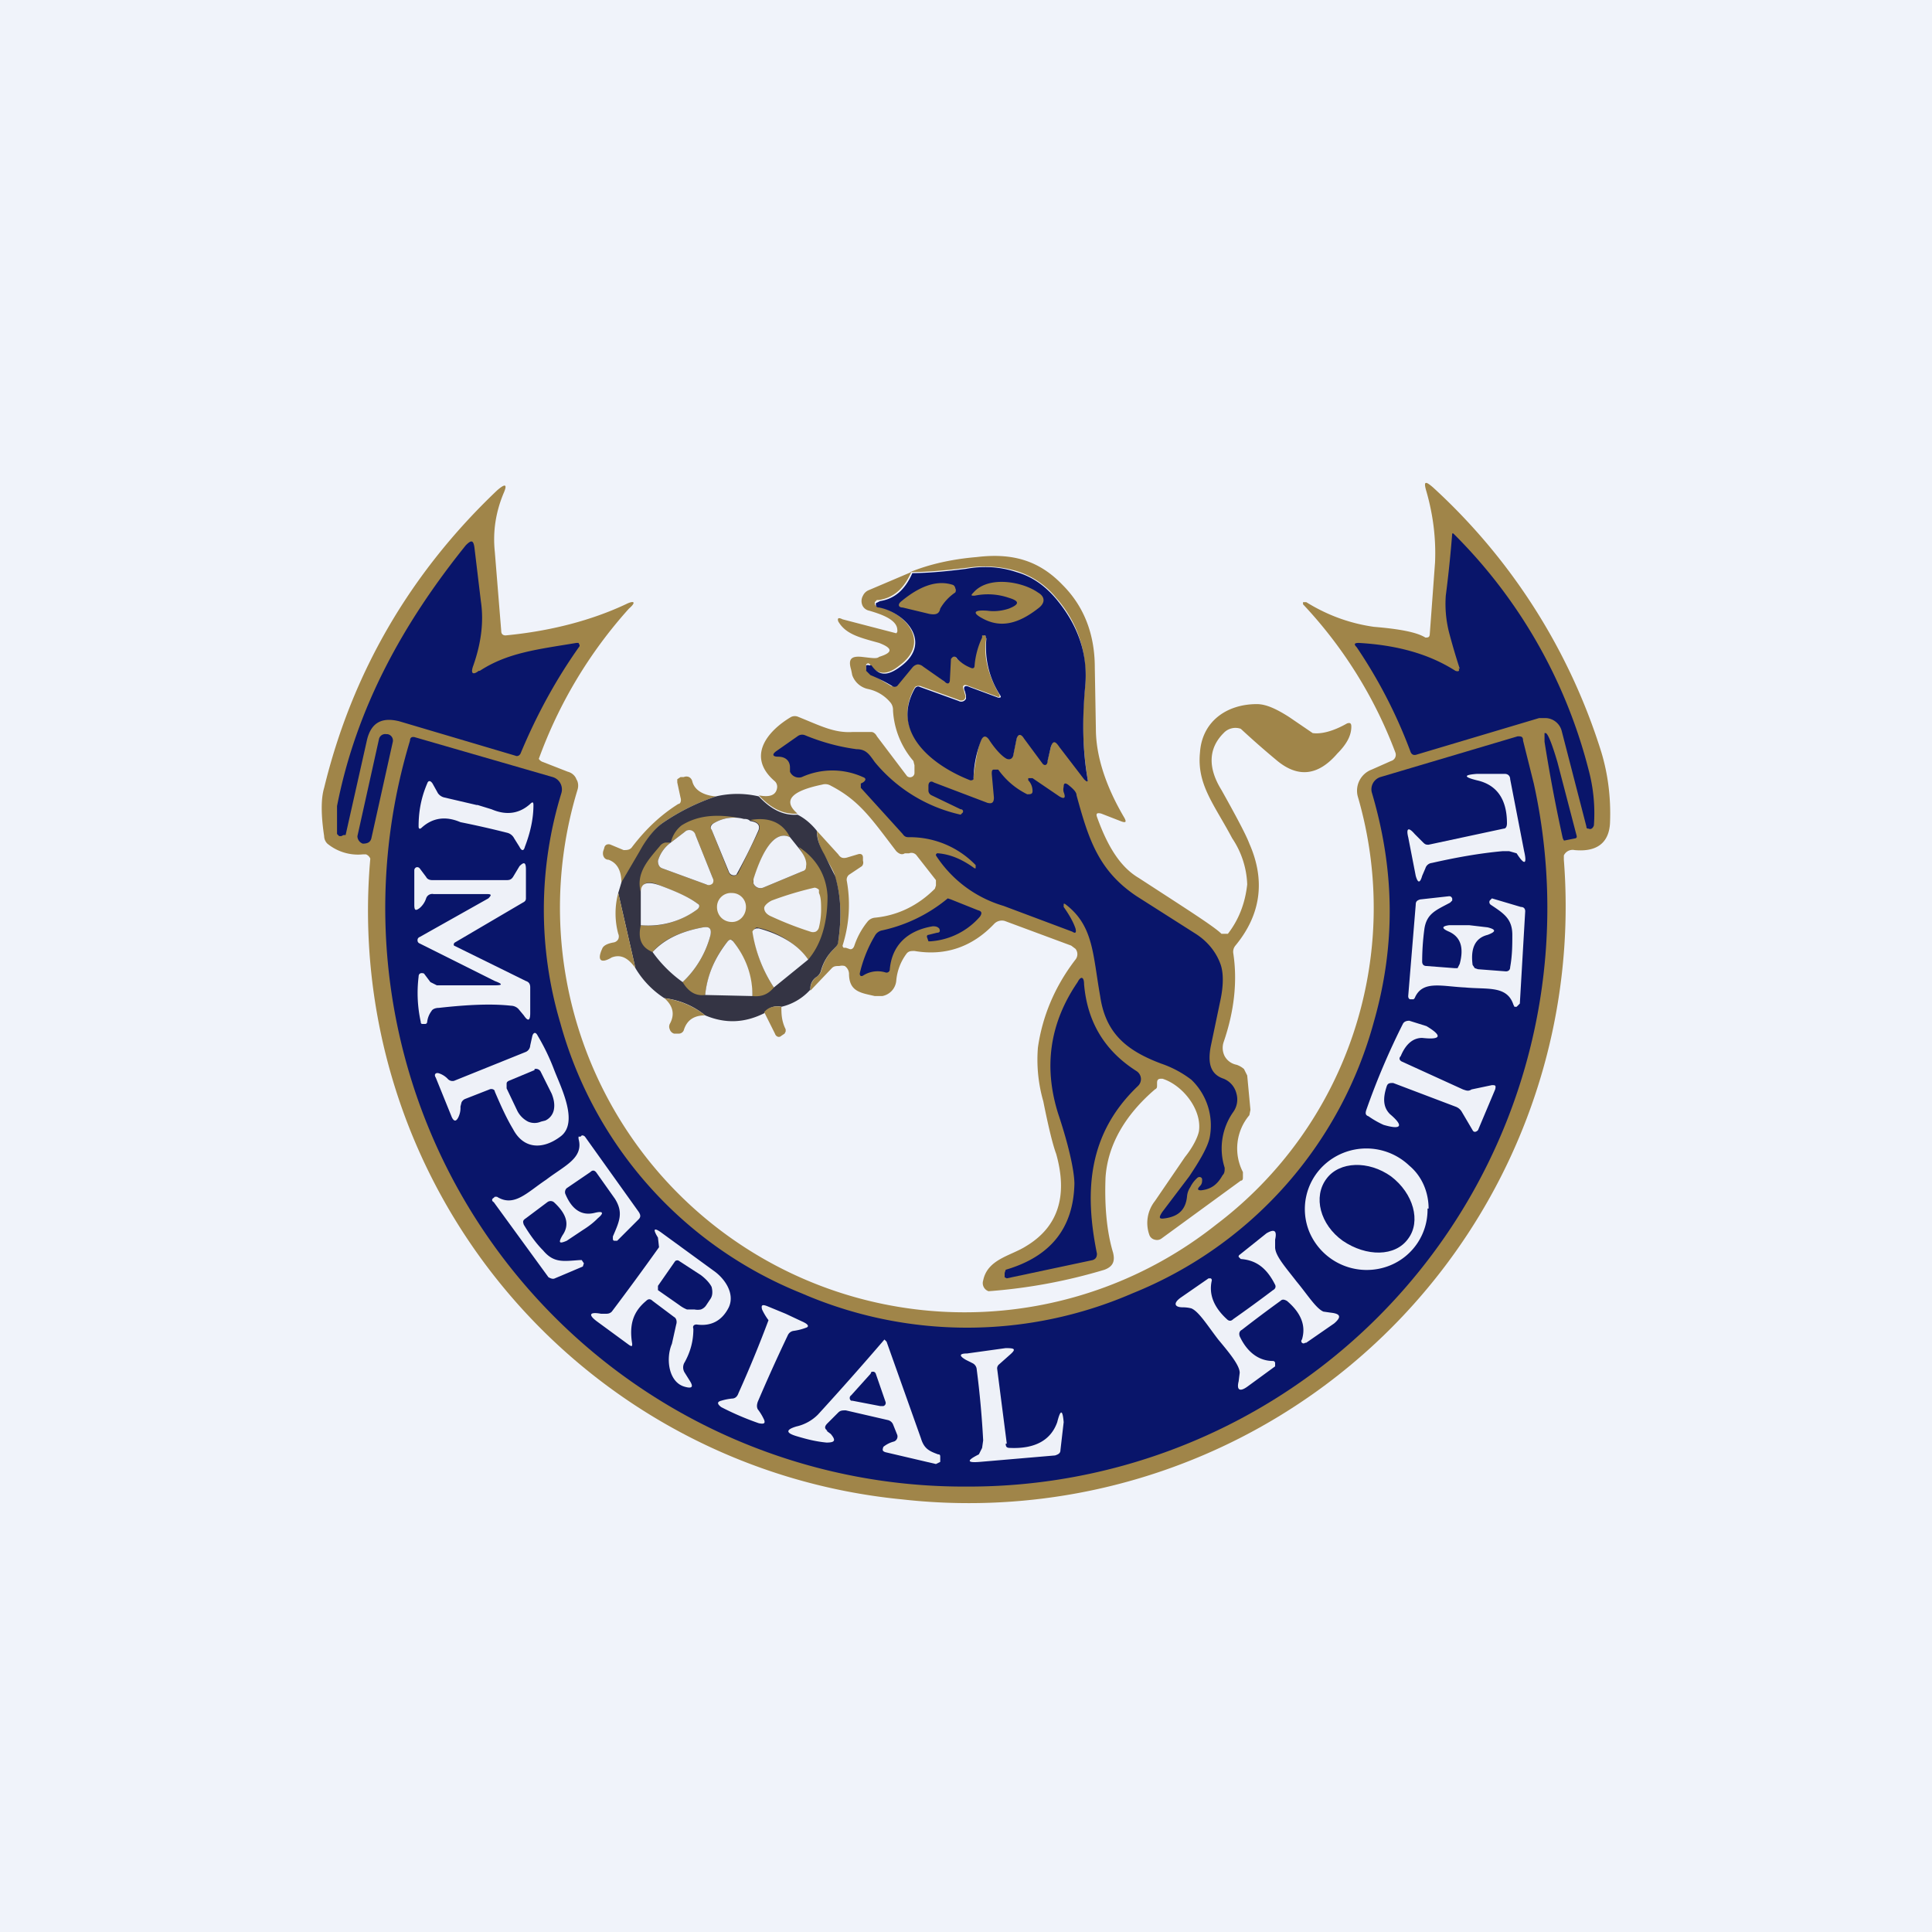 <!-- by TradingView --><svg width="18" height="18" viewBox="0 0 18 18" xmlns="http://www.w3.org/2000/svg"><path fill="#F0F3FA" d="M0 0h18v18H0z"/><path d="m13.32 5.92.05-.68c.01-.23-.02-.45-.08-.66-.03-.1-.01-.1.06-.04a5.6 5.6 0 0 1 1.57 2.47c.06.2.09.42.08.66-.01.18-.12.27-.33.25a.09.09 0 0 0-.1.05v.04a5.56 5.56 0 0 1-6.16 5.96A5.51 5.51 0 0 1 3.45 8a.07.07 0 0 0-.04-.04h-.03a.45.45 0 0 1-.33-.1.1.1 0 0 1-.03-.07c-.03-.2-.03-.35 0-.45.26-1.07.8-2 1.61-2.77.08-.07.1-.06.06.03-.07.17-.1.35-.08.54l.06.74c0 .03.02.04.04.04.42-.04.8-.14 1.12-.29.08-.04.1-.02.03.04a4.27 4.27 0 0 0-.84 1.4.07.07 0 0 0 .04.03l.23.09c.04.01.07.04.08.07.02.03.02.07.01.1a3.77 3.77 0 0 0 5.95 4.05 3.7 3.7 0 0 0 1.32-3.99.21.21 0 0 1 .13-.25l.18-.08a.06.06 0 0 0 .04-.08 4.14 4.14 0 0 0-.86-1.38v-.02h.03c.21.13.42.2.63.23.24.02.4.05.48.1.02 0 .04 0 .04-.03Z" fill="#A08549"/><path d="M13.6 6.23a6.12 6.12 0 0 1-.1-.34 1.08 1.08 0 0 1-.03-.34 11.61 11.61 0 0 0 .06-.58h.01a4.76 4.76 0 0 1 1.26 2.2 1.56 1.56 0 0 1 .05.52c-.01.03-.03.04-.05.03-.01 0-.02 0-.02-.02l-.23-.89a.16.16 0 0 0-.15-.12h-.06l-1.14.34c-.03.01-.05 0-.06-.03a4.6 4.6 0 0 0-.5-.97c-.03-.03-.02-.04.02-.04.35.02.65.1.9.26.03.01.04 0 .03-.02ZM4.47 6.25c.26-.17.54-.2.9-.26h.02l.01.02v.01c-.22.31-.4.64-.55 1-.01.02-.03.03-.05.02l-1.08-.32c-.16-.04-.26.01-.3.17l-.2.89H3.2l-.02.01h-.02l-.02-.02v-.26c.18-.92.62-1.71 1.2-2.43.05-.05.07-.05.08.02l.06.5c.03.2 0 .4-.07.6-.03.08 0 .09.05.05Z" fill="#09156A"/><path d="M7.55 9.22c0-.05.02-.09.06-.12a.1.1 0 0 0 .04-.05.44.44 0 0 1 .12-.21.12.12 0 0 0 .04-.07c.03-.21.03-.41-.03-.6 0-.03-.04-.1-.1-.2a.52.52 0 0 1-.07-.23l.2.22c.02.03.04.04.08.03l.1-.03c.03-.01.05 0 .05.03v.03a.05.05 0 0 1-.01.05l-.12.08a.06.06 0 0 0-.02.06 1.25 1.25 0 0 1-.04.6.03.03 0 0 0 .01.02h.02l.03.01c.02.01.04 0 .05-.03a.71.71 0 0 1 .12-.22.1.1 0 0 1 .07-.04c.21-.02.4-.11.56-.27l.01-.03V8.2l-.18-.23a.06.06 0 0 0-.07-.02h-.04c-.03.02-.06 0-.08-.02-.23-.3-.34-.47-.61-.61a.1.1 0 0 0-.08-.01c-.29.06-.37.15-.23.27-.12.01-.24-.04-.36-.17.1.02.16 0 .17-.07a.07.07 0 0 0-.02-.06c-.27-.23-.07-.47.15-.6a.08.08 0 0 1 .07 0c.2.08.33.15.5.14h.18c.02 0 .04.02.05.04l.28.37a.04.04 0 0 0 .04.01.04.04 0 0 0 .03-.04v-.07l-.01-.04a.79.79 0 0 1-.19-.47.11.11 0 0 0-.02-.07.37.37 0 0 0-.21-.13.2.2 0 0 1-.15-.13l-.01-.05c-.03-.1 0-.13.1-.12.09.01.14.02.16 0 .13-.04.13-.08 0-.13-.18-.05-.31-.08-.38-.2-.01-.03 0-.04.04-.02a228.71 228.71 0 0 0 .5.13.03.03 0 0 0 .01-.03c0-.1-.16-.15-.26-.18a.09.09 0 0 1-.06-.04.1.1 0 0 1 0-.1.1.1 0 0 1 .05-.05l.4-.17c-.07.16-.17.24-.3.26h-.02l-.02.02c0 .02 0 .03.02.04.26.05.51.33.21.55-.11.09-.2.09-.27 0a.03.03 0 0 0-.02-.02.03.03 0 0 0-.02.01v.05l.03.03.2.12a.04.04 0 0 0 .05-.01l.14-.17a.08.08 0 0 1 .05-.03c.02 0 .04 0 .06.02l.19.14c.03.03.05.02.05-.02v-.18c.03-.04.05-.04.07-.01.04.04.08.06.12.08.02.01.04 0 .04-.02 0-.1.03-.19.06-.26l.01-.02h.03l.02.03c-.03.16.01.34.12.53.01.02 0 .03-.02.02l-.27-.1c-.04-.02-.06 0-.04.04l.01.04a.04.04 0 0 1-.01.05.05.05 0 0 1-.05 0l-.36-.13c-.02 0-.04 0-.05.02-.22.4.16.7.52.85a.03.03 0 0 0 .03-.01v-.02c.02-.15.04-.26.07-.34.02-.05.05-.05.08 0 .06.09.12.15.16.17.03 0 .05 0 .06-.03l.03-.15c.01-.05.04-.06.07-.01l.17.23c.03.03.04.02.05-.02l.03-.12c.02-.07.04-.07.08-.02l.23.3c.03.04.04.04.03 0a3.22 3.22 0 0 1-.02-.85c.02-.3-.06-.58-.27-.82a.77.77 0 0 0-.37-.25 1.06 1.06 0 0 0-.46-.03c-.17.02-.35.04-.53.04.17-.07.38-.12.62-.14.33-.04.58.03.8.26.2.2.3.46.3.77l.01.57c0 .25.09.53.26.82.03.05.02.06-.03.04l-.18-.07c-.04-.01-.05 0-.04.03.1.28.22.47.39.57.43.28.7.45.77.52h.06c.1-.13.16-.28.18-.46a.82.82 0 0 0-.14-.43c-.17-.32-.33-.5-.3-.8.02-.29.25-.45.53-.45.09 0 .19.05.3.12l.22.15c.07.01.18-.01.32-.09.03-.01.04 0 .04.03 0 .08-.04.16-.13.25-.18.21-.37.23-.57.06a8.1 8.1 0 0 1-.33-.29.15.15 0 0 0-.16.04c-.14.14-.15.32-.02.53.14.25.23.42.26.5.15.34.11.66-.13.95a.09.09 0 0 0-.02.07c.04.26.01.54-.09.83a.17.17 0 0 0 .01.13.16.16 0 0 0 .11.08.2.2 0 0 1 .07.04l.03.06.03.32-.01.05a.48.48 0 0 0-.06.53v.05c0 .01 0 .03-.02.03l-.74.54a.07.07 0 0 1-.06.01.07.07 0 0 1-.05-.04.33.33 0 0 1 .05-.32l.28-.41c.08-.1.12-.19.13-.24.03-.2-.15-.43-.34-.49-.03 0-.05 0-.05.04v.02c0 .02 0 .03-.02.04-.28.24-.44.52-.46.82-.01.26.01.5.07.7.02.08 0 .13-.08.16a5.03 5.03 0 0 1-1.08.2.08.08 0 0 1-.05-.1c.04-.2.26-.23.4-.32.3-.18.39-.47.28-.86-.03-.08-.07-.24-.12-.49a1.4 1.4 0 0 1-.05-.5c.04-.28.15-.56.35-.82a.08.08 0 0 0 0-.1l-.04-.03-.62-.23a.1.1 0 0 0-.1.03c-.2.21-.45.3-.74.25-.03 0-.05 0-.07.02a.49.49 0 0 0-.1.26.16.16 0 0 1-.13.14h-.07c-.13-.03-.24-.04-.24-.21A.09.09 0 0 0 7.87 9 .1.1 0 0 0 7.82 9c-.03 0-.05 0-.07.02l-.2.21Z" fill="#A08549"/><path d="M8.48 5.34c.18 0 .36-.02.52-.04.16-.03.32-.02.47.03.14.04.26.12.37.25.2.24.3.51.27.82-.03.33-.02.6.02.84.01.05 0 .05-.03.02l-.23-.3c-.04-.06-.06-.06-.08 0l-.03.13c0 .04-.03.05-.05.02l-.17-.23c-.03-.05-.06-.04-.07.01l-.03.15c-.01.03-.03.04-.06.03-.04-.02-.1-.08-.16-.17-.03-.05-.06-.05-.08 0a1.04 1.04 0 0 0-.07.36.03.03 0 0 1-.02.01h-.01c-.36-.14-.74-.45-.52-.85.01-.02.03-.03.05-.02l.36.13A.05.05 0 0 0 9 6.51v-.03l-.01-.04c-.02-.04 0-.06.04-.04l.27.1c.02 0 .03 0 .02-.02a.82.82 0 0 1-.13-.53l-.01-.03h-.03v.02a.76.76 0 0 0-.07.26c0 .03-.02.03-.04.02a.35.35 0 0 1-.12-.08c-.02-.03-.04-.03-.06 0l-.01.19c0 .04-.02.05-.05.02l-.2-.14a.08.08 0 0 0-.05-.02.08.08 0 0 0-.05.03l-.14.17a.04.04 0 0 1-.05 0 1.42 1.42 0 0 0-.2-.1l-.04-.04V6.2a.03.03 0 0 1 .03 0 .03.03 0 0 1 .02 0c.07.1.15.1.27.01.3-.22.05-.5-.2-.55-.03 0-.03-.02-.03-.04l.02-.01.02-.01c.13-.02.23-.1.3-.26Z" fill="#09156A"/><path d="M8.4 5.6c.17-.14.33-.2.48-.15a.04.04 0 0 1 .02.03.04.04 0 0 1 0 .04.45.45 0 0 0-.14.15c-.01.05-.04.06-.1.05l-.25-.06c-.04 0-.05-.03-.01-.06ZM9.4 5.67c.1-.04.1-.07 0-.1a.6.6 0 0 0-.32-.02c-.03 0-.04 0-.01-.03.14-.16.46-.1.6 0 .07.04.07.1 0 .15-.18.14-.34.18-.5.1-.12-.06-.1-.09.03-.08.07.01.14 0 .2-.02Z" fill="#A08549"/><path d="M3.6 6.84a.06.06 0 0 0-.07.05l-.2.9c0 .03.02.06.05.07.04 0 .07-.01.08-.05l.2-.9a.06.06 0 0 0-.05-.07ZM14.58 7.83a.02.02 0 0 1-.01 0l-.01-.02a15.07 15.07 0 0 1-.17-.9v-.08h.01c.02 0 .06.1.11.27l.18.69v.01a.02.02 0 0 1-.01.01l-.1.02ZM9.91 8.42v.03c.05.07.09.14.11.2.01.04 0 .05-.03.03l-.64-.24a1.13 1.13 0 0 1-.63-.47v-.01l.01-.01h.01c.12.01.23.06.34.14h.01v-.03c.01 0 .01 0 0 0a.85.85 0 0 0-.62-.26c-.02 0-.04 0-.06-.03l-.39-.43V7.3l.02-.01c.03-.02.03-.04 0-.05a.69.69 0 0 0-.57 0 .09.09 0 0 1-.11-.05v-.04c0-.06-.04-.1-.11-.1-.05 0-.06-.02-.02-.05l.2-.14a.07.07 0 0 1 .07-.01c.17.07.33.11.48.13.09 0 .12.05.17.12a1.44 1.44 0 0 0 .8.49l.02-.02a.02.02 0 0 0-.02-.03l-.27-.13a.05.05 0 0 1-.03-.05v-.04c0-.03.02-.05.05-.03l.5.19c.04.01.06 0 .06-.05l-.02-.22c0-.02 0-.04.02-.04h.04c.08.11.17.18.27.23.03 0 .05 0 .05-.03s-.01-.07-.04-.1v-.02h.04l.25.17c.05.03.06.01.04-.04a.1.1 0 0 1 0-.05c0-.03.01-.04.04-.02.05.04.08.07.08.1.11.4.2.7.56.94l.55.35c.11.07.19.17.23.28.03.08.03.2 0 .34l-.09.43c-.03.16 0 .26.12.3a.2.2 0 0 1 .12.14.2.2 0 0 1-.03.17.59.59 0 0 0-.08.52c0 .03 0 .05-.02.07-.05.09-.11.13-.2.14-.03 0-.04-.01-.01-.04.02-.02.02-.04.02-.06 0-.02-.02-.03-.04-.02a.28.28 0 0 0-.07.09.18.18 0 0 0-.03.08c-.01.12-.07.19-.2.21-.06.01-.07 0-.03-.06l.25-.33c.1-.15.17-.27.19-.36a.59.59 0 0 0-.17-.54.98.98 0 0 0-.28-.15c-.32-.12-.52-.28-.57-.63-.07-.39-.06-.66-.33-.86Z" fill="#09156A"/><path d="M9.01 13.85A5.39 5.39 0 0 1 3.82 6.9c0-.03.02-.04.05-.03l1.28.37a.12.12 0 0 1 .08.15 3.7 3.7 0 0 0-.01 2.14 3.8 3.8 0 0 0 2.25 2.52 3.87 3.87 0 0 0 3.08 0 3.8 3.8 0 0 0 2.25-2.53c.2-.7.2-1.4-.02-2.14a.12.12 0 0 1 .08-.14l1.28-.38c.03 0 .05 0 .05.04l.1.4A5.39 5.39 0 0 1 9 13.85Z" fill="#09156A"/><path d="M14.04 7.67c0-.23-.1-.36-.28-.4-.12-.03-.13-.05 0-.06h.26c.03 0 .05.02.05.05l.13.67c.03.13 0 .13-.07.02l-.07-.02H14c-.22.02-.44.06-.66.11a.07.07 0 0 0-.06.05l-.03.07c-.02.07-.04.07-.06 0l-.07-.36c-.02-.08 0-.1.06-.03l.08.08c.02.02.03.02.05.02l.7-.15c.02 0 .03-.02.03-.05Z" fill="#EEF1F8"/><path d="M6.67 7.42a2 2 0 0 0-.5.25.74.74 0 0 0-.2.26l-.18.3c0-.12-.04-.19-.12-.22-.04 0-.06-.04-.05-.08l.01-.03a.04.04 0 0 1 .02-.03.05.05 0 0 1 .04 0l.12.05c.03 0 .06 0 .08-.03.13-.17.27-.3.43-.4.02 0 .03-.03.02-.06l-.03-.14v-.03l.03-.02h.03a.06.06 0 0 1 .05 0 .06.06 0 0 1 .03.04c.02.08.1.13.22.14Z" fill="#A08549"/><path d="m4.45 7.5.13.04c.14.06.26.04.36-.05.02-.02.03-.02.03.01 0 .13-.03.26-.08.39-.01.04-.03.04-.05 0l-.05-.08a.1.1 0 0 0-.06-.05 8.76 8.76 0 0 0-.44-.1c-.14-.06-.26-.04-.36.05-.02.02-.03.01-.03-.01 0-.13.02-.26.08-.4.01-.03.03-.03.05 0l.05.09a.1.1 0 0 0 .06.04l.3.07Z" fill="#EEF1F8"/><path d="M7.07 7.42c.12.13.24.18.36.17.08.04.14.1.18.15 0 .08.03.15.07.22l.1.2c.06.2.06.4.03.61 0 .03-.02.05-.04.07a.44.44 0 0 0-.12.2.1.1 0 0 1-.04.06.13.13 0 0 0-.06.12.52.52 0 0 1-.27.16.15.15 0 0 0-.16.06c-.18.09-.36.1-.55.02a.73.73 0 0 0-.38-.16.85.85 0 0 1-.27-.28l-.16-.7.03-.1.17-.29c.06-.11.13-.2.21-.26a2 2 0 0 1 .5-.25.87.87 0 0 1 .4 0Z" fill="#343444"/><path d="M6.93 7.63a.36.36 0 0 0-.28.04c-.03.01-.04.04-.02.06l.16.4a.05.05 0 0 0 .04.03.05.05 0 0 0 .05-.03l.19-.39c.02-.05 0-.08-.08-.1.17-.03.3.02.37.16-.12-.06-.24.07-.34.4a.06.06 0 0 0 .02.06.07.07 0 0 0 .07.01l.36-.15a.06.06 0 0 0 .04-.05c0-.05-.02-.11-.07-.18.17.11.26.27.27.46 0 .25-.06.45-.18.59a.81.81 0 0 0-.48-.3.05.05 0 0 0-.03.04v.02c.02.16.08.33.19.5-.05.06-.11.09-.2.08a.88.88 0 0 0-.18-.51c-.01-.02-.03-.02-.05 0a.95.95 0 0 0-.21.5c-.08.01-.15-.02-.21-.12a.92.92 0 0 0 .26-.44c.01-.06-.01-.08-.07-.07-.22.04-.38.12-.47.23-.1-.04-.14-.12-.11-.25.18.02.36-.03.53-.15.02-.02.02-.04 0-.05-.08-.06-.2-.11-.35-.17-.11-.05-.17-.03-.18.06-.05-.18.08-.31.18-.43a.08.08 0 0 1 .05-.03h.05a.32.32 0 0 0-.12.17c0 .03.01.06.04.07l.41.15a.05.05 0 0 0 .05-.01.05.05 0 0 0 .01-.05l-.16-.4a.06.06 0 0 0-.04-.04.06.06 0 0 0-.06.01l-.13.1a.28.28 0 0 1 .1-.16c.16-.1.35-.11.58-.06Z" fill="#A08549"/><path d="M6.93 7.63c.02 0 .04 0 .06.02.07.01.1.04.07.1a5.1 5.1 0 0 1-.2.4.05.05 0 0 1-.07-.03l-.16-.39c-.02-.02 0-.05.02-.06a.36.36 0 0 1 .28-.04ZM6.25 7.85l.13-.1a.06.06 0 0 1 .1.03l.16.4a.05.05 0 0 1 0 .05.05.05 0 0 1-.06.01l-.41-.15c-.03-.01-.04-.04-.04-.07a.32.32 0 0 1 .12-.17ZM7.36 7.8l.08.1c.05.06.08.12.07.17 0 .03-.01.04-.04.05l-.36.15a.07.07 0 0 1-.09-.04v-.04c.1-.32.22-.45.34-.39ZM4.54 8.33h-.5a.06.06 0 0 0-.07.04.2.2 0 0 1-.06.09c-.04.03-.05.02-.05-.03v-.32a.03.03 0 0 1 .02-.03.03.03 0 0 1 .03.01l.06.08c.01.02.03.03.06.03h.68c.03 0 .05 0 .07-.03l.06-.1c.04-.04.06-.04.06.03v.27c0 .02-.01.03-.03.04l-.63.37a.02.02 0 0 0-.01.01.02.02 0 0 0 0 .02l.67.33c.03.01.04.03.04.06v.24c0 .07-.02.08-.06.02l-.05-.06a.1.1 0 0 0-.07-.03c-.18-.02-.4-.01-.67.02-.03 0-.06.01-.07.03a.21.21 0 0 0-.04.1s0 .02-.02.02h-.02c-.01 0-.02 0-.02-.02a1.25 1.25 0 0 1-.02-.42c0-.03.02-.04.05-.03l.06.08.06.03h.54c.07 0 .08-.01 0-.04l-.7-.35a.03.03 0 0 1-.02-.03.03.03 0 0 1 .02-.03l.64-.36c.03-.03.03-.04-.01-.04ZM5.97 8.62v-.31c0-.09.07-.1.18-.06.16.06.27.11.35.17.02.01.02.03 0 .05a.77.77 0 0 1-.53.15ZM7.65 8.48a.7.7 0 0 1-.02.16.06.06 0 0 1-.03.04.07.07 0 0 1-.05 0 3.13 3.13 0 0 1-.36-.14c-.05-.02-.07-.05-.07-.08 0-.02.03-.05.07-.07a3.1 3.1 0 0 1 .4-.12.07.07 0 0 1 .04.02v.03c.02.04.02.1.02.16Z" fill="#EEF1F8"/><path d="m5.76 8.32.16.7c-.07-.1-.14-.13-.22-.1-.1.06-.14.03-.09-.08.01-.03.05-.05.11-.06a.06.06 0 0 0 .04-.03.06.06 0 0 0 0-.05.73.73 0 0 1 0-.38Z" fill="#A08549"/><path d="M6.82 8.59c.07 0 .13-.06.13-.14a.13.13 0 0 0-.13-.13.13.13 0 0 0-.14.13c0 .08.06.14.14.14ZM13.65 9.2c-.22-.01-.4-.07-.47.1l-.01.01h-.03c-.01 0-.02-.01-.02-.03l.07-.85c0-.03.01-.04.04-.05l.27-.03c.01 0 .02 0 .03.02v.02l-.02.02c-.13.07-.22.1-.24.25a2.3 2.3 0 0 0-.02.3c0 .02.01.04.04.04l.26.02h.03l.02-.04c.04-.15.01-.25-.1-.3-.07-.03-.07-.05 0-.06h.19l.17.02c.08.02.08.04 0 .07-.12.03-.16.13-.14.28l.02.03.03.01.26.02c.02 0 .04-.01.04-.04.02-.11.02-.21.02-.3 0-.15-.08-.2-.2-.28a.03.03 0 0 1-.01-.04l.02-.02.27.08c.03 0 .04.02.04.04l-.05.86-.03.03h-.02l-.01-.02c-.06-.18-.24-.14-.45-.16Z" fill="#EEF1F8"/><path d="M8.75 8.65c-.02-.02-.04-.02-.06-.02-.24.04-.38.18-.4.4a.03.03 0 0 1-.04.03.25.25 0 0 0-.21.03c-.02.01-.03 0-.03-.02.03-.13.08-.25.14-.35a.1.1 0 0 1 .06-.05 1.43 1.43 0 0 0 .62-.3l.03.01.25.1c.04.01.04.03.02.06a.67.67 0 0 1-.46.23h-.02l-.01-.03c-.01-.02 0-.03.01-.03l.08-.02c.03 0 .03-.02.02-.04Z" fill="#09156A"/><path d="M6.36 9.15a1.2 1.2 0 0 1-.28-.28c.1-.11.25-.19.47-.23.06-.01.08.01.07.07a.92.92 0 0 1-.26.44ZM7.53 8.94l-.32.26a1.3 1.3 0 0 1-.2-.52.05.05 0 0 1 .04-.03h.02c.22.06.37.16.46.29ZM7.01 9.28l-.44-.01c.02-.2.1-.36.21-.5.02-.02.03-.02.05 0 .12.15.18.32.18.5Z" fill="#EEF1F8"/><path d="M9.37 11.83c.41-.12.63-.38.64-.8 0-.1-.04-.32-.15-.65-.14-.44-.08-.85.18-1.23.03-.06.06-.05.06.02.03.35.19.62.49.81a.09.09 0 0 1 .04.07.09.09 0 0 1-.03.07c-.46.44-.5.97-.38 1.56 0 .03-.01.05-.04.06l-.8.17-.02-.01v-.04l.01-.03Z" fill="#09156A"/><path d="M6.57 9.46c-.1 0-.17.04-.2.14a.05.05 0 0 1-.05.03h-.04a.06.06 0 0 1-.04-.04.06.06 0 0 1 0-.05c.05-.09.03-.17-.05-.24.15.02.28.08.38.16ZM7.28 9.38c0 .06 0 .13.04.21v.02l-.01.02-.03.02c-.02.02-.05.01-.06-.02l-.1-.2c.04-.05.1-.06.16-.05Z" fill="#A08549"/><path d="m13.85 10.34-.08.19c-.02.02-.04.02-.05 0l-.1-.17a.11.11 0 0 0-.06-.05l-.58-.22c-.03 0-.05 0-.06.03-.04.12-.03.2.03.26.13.11.11.15-.06.1a.84.84 0 0 1-.14-.08c-.03-.01-.03-.03-.02-.06a6.72 6.72 0 0 1 .34-.8c.01-.02.03-.03.06-.03l.16.05c.15.09.14.13-.04.11-.08 0-.15.05-.2.17-.02.02-.01.04.01.05l.57.26c.03.01.05.02.08 0l.19-.04c.03 0 .04 0 .03.04l-.08.19ZM4.56 10.15l-.23.09a.07.07 0 0 0-.03.03l-.01.04a.2.2 0 0 1-.02.1c-.02.04-.04.04-.06 0l-.15-.37c-.02-.03 0-.05.03-.04a.2.2 0 0 1 .08.05.06.06 0 0 0 .06.02l.67-.27a.07.07 0 0 0 .04-.06l.02-.09c.01-.03.03-.04.05 0a2 2 0 0 1 .15.31c.06.16.24.5.06.63-.16.12-.34.12-.44-.07-.06-.1-.11-.21-.17-.35 0-.02-.03-.03-.05-.02Z" fill="#EEF1F8"/><path d="M4.98 9.96a.05.05 0 0 1 .06.03l.1.2c.02.05.03.1.02.15a.14.14 0 0 1-.08.1l-.04.01a.15.15 0 0 1-.12 0 .23.23 0 0 1-.1-.1l-.1-.21v-.04c0-.01 0-.02.02-.03l.24-.1Z" fill="#09156A"/><path d="m5.43 11.46-.15.1c-.07.03-.08.02-.04-.05.07-.1.04-.2-.08-.31a.05.05 0 0 0-.06 0l-.2.15c-.03.02-.03.03-.02.06.06.1.12.18.18.24.1.12.19.1.34.09h.02l.02.03-.01.03-.26.11c-.02.01-.04 0-.06-.01l-.51-.7c-.02-.01-.02-.03 0-.04l.01-.01h.02c.16.1.28-.04.46-.16.17-.13.35-.2.3-.38v-.02h.02c.01-.02.03-.01.04 0l.5.7c.02.03.02.05 0 .07l-.2.2h-.02c-.01 0-.02 0-.02-.02v-.02c.06-.14.1-.22.02-.35l-.17-.24c-.02-.03-.04-.03-.06-.01l-.22.15a.05.05 0 0 0-.01.06c.06.14.15.2.27.17.08-.02.09 0 .03.05-.02.02-.06.06-.14.11ZM13.3 11.26a.56.56 0 0 1-.35.53.58.58 0 0 1-.75-.31.56.56 0 0 1 .13-.62.58.58 0 0 1 .8 0c.12.1.18.25.18.4Z" fill="#EEF1F8"/><path d="M12.51 11.56c.22.15.49.15.61-.02.12-.16.05-.42-.16-.58-.21-.15-.48-.14-.6.02-.13.17-.06.43.15.58Z" fill="#09156A"/><path d="M6.46 12.38c0 .1-.02.2-.08.31a.09.09 0 0 0 0 .1l.05.08c.03.05.02.07-.05.05-.15-.04-.18-.26-.12-.4l.04-.18c.01-.03 0-.06-.02-.07l-.2-.15c-.02-.02-.04-.02-.06 0-.12.1-.16.22-.13.4 0 .02 0 .03-.03.01l-.3-.22c-.08-.06-.07-.09.04-.07h.04c.02 0 .04 0 .06-.02a26.88 26.88 0 0 0 .44-.6l-.01-.09c-.05-.08-.04-.1.04-.04l.48.35c.1.07.2.21.14.34-.06.12-.16.18-.3.16-.02 0-.04.01-.03.04ZM12.08 11.94c.1.12.18.25.25.28l.07.01c.09.01.1.04.03.1l-.26.18h-.01a.02.02 0 0 1-.03-.03c.04-.13-.01-.25-.14-.36-.02-.01-.04-.02-.06 0a12.94 12.94 0 0 0-.36.27c-.02.01-.03.03-.02.06.07.15.18.23.31.23a.02.02 0 0 1 .02.02v.03l-.26.19c-.07.05-.1.03-.08-.05l.01-.08c0-.07-.1-.19-.2-.31-.1-.13-.18-.26-.25-.29a.32.32 0 0 0-.08-.01c-.08 0-.09-.04-.02-.09l.26-.18h.02a.02.02 0 0 1 .01.02c-.03.13.02.25.14.36.02.02.04.02.06 0a12.8 12.8 0 0 0 .37-.27c.02-.01.03-.03.02-.05-.08-.16-.18-.23-.32-.24l-.02-.02a.02.02 0 0 1 .01-.02l.25-.2c.07-.04.1-.03.08.06v.07c0 .08.1.19.2.32Z" fill="#EEF1F8"/><path d="M6.29 11.75a.03.03 0 0 1 .04 0l.2.13c.04.03.08.07.1.11.01.04.01.08-.01.11l-.04.06a.1.1 0 0 1-.05.04.15.15 0 0 1-.06 0H6.4a.3.3 0 0 1-.07-.04l-.2-.14v-.04l.16-.23Z" fill="#09156A"/><path d="m7.32 12.24.17.08c.04.02.05.04.02.05a.54.54 0 0 1-.12.03.07.07 0 0 0-.05.04 16.51 16.51 0 0 0-.28.62c-.01.03-.01.05 0 .07a.5.5 0 0 1 .06.1c.01.03 0 .04-.05.03a2.64 2.64 0 0 1-.35-.15c-.04-.03-.04-.05 0-.06a.54.54 0 0 1 .1-.02c.03 0 .05-.02.06-.05a11.34 11.34 0 0 0 .28-.68.56.56 0 0 1-.06-.1c-.01-.04 0-.05.05-.03l.17.07ZM7.7 13.33l.04.03c.05.06.04.08-.04.08-.1-.01-.18-.03-.28-.06-.1-.03-.1-.06 0-.09a.41.41 0 0 0 .2-.11 29.32 29.32 0 0 0 .62-.7l.01.01.01.01.32.9c.03.1.08.12.16.15.02 0 .02.01.02.03v.04l-.04.02-.47-.11c-.03-.01-.03-.02-.02-.05a.26.26 0 0 1 .1-.05.05.05 0 0 0 .03-.06l-.04-.1a.07.07 0 0 0-.05-.04l-.39-.09c-.03 0-.05 0-.07.02l-.1.1c-.03.03-.03.05 0 .07ZM9.37 13.45c0 .03.01.04.04.04.23.01.38-.07.44-.24.03-.12.05-.12.06 0l-.03.26c0 .03-.02.04-.05.05l-.7.06c-.12.01-.13-.01-.01-.07l.03-.06.01-.07a8.65 8.65 0 0 0-.06-.66.07.07 0 0 0-.04-.06L9 12.67c-.07-.04-.06-.06.01-.06l.36-.05c.09 0 .1.01.03.07l-.09.08a.05.05 0 0 0-.02.04l.09.7Z" fill="#EEF1F8"/><path d="m7.93 13 .18-.2.01-.02h.02a.03.03 0 0 1 .02.02l.09.26a.03.03 0 0 1-.02.04H8.2l-.26-.05h-.01a.03.03 0 0 1 0-.05Z" fill="#09156A"/></svg>